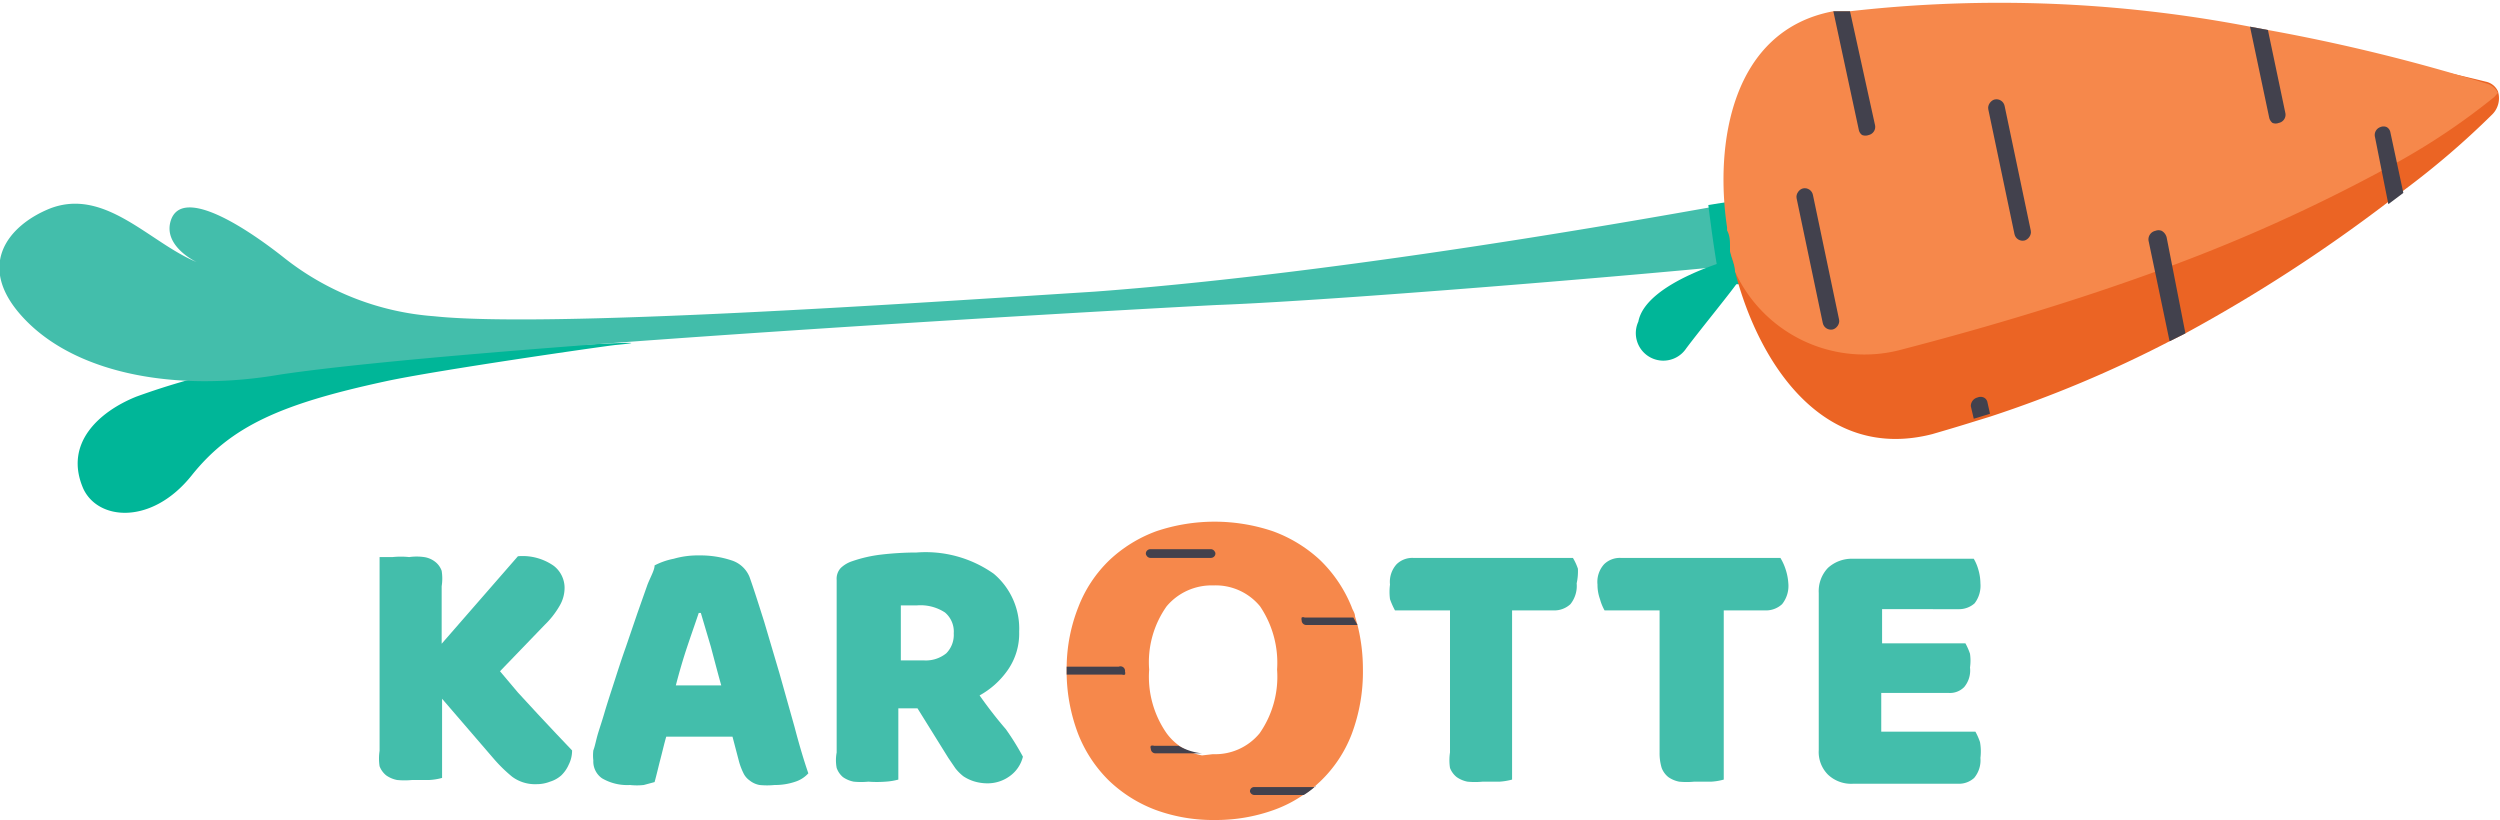 <svg xmlns="http://www.w3.org/2000/svg" viewBox="0 0 60 19.69"><defs><style>.a{fill:#00b698;}.b{fill:#43beab;}.c{fill:#eb6424;}.d{fill:#f6884b;}.e{fill:#42414d;}</style></defs><title>KAROTTE 60px</title><path class="a" d="M9.26,9.15c-2.5.54-3.71,1.07-4.66,2.26S2.36,12.5,2,11.73c-.48-1.1.4-1.86,1.27-2.21a17.28,17.28,0,0,1,2.5-.7c.55-.11,11.54-.78,9-.54C14.41,8.32,10.46,8.89,9.26,9.15Z"/><polygon class="b" points="16.89 7.22 16.89 7.22 16.89 7.22 16.89 7.22"/><path class="b" d="M42,6.32c-.12.06-9.52.88-12.8,1-2.54.13-18,1-22.48,1.67C4.29,9.41,1.92,9,.64,7.71S.18,5.41,1.21,5c1.32-.5,2.39.83,3.51,1.29,0,0-.82-.38-.62-1,.25-.76,1.58,0,2.71.89a6.57,6.57,0,0,0,3.61,1.41C13.16,7.88,22,7.27,26.26,7c6.89-.51,15.49-2.17,15.4-2.13Z"/><path class="a" d="M41,4.92s.14,1.18.29,1.9l.57,0-.23-2Z"/><path class="a" d="M41.64,6.2s-2.14.56-2.32,1.52a.66.66,0,0,0,1.15.64c.36-.48,1.11-1.39,1.28-1.65V6.19Z"/><path class="c" d="M44.23,1.37h0l.4-.06a39.52,39.52,0,0,1,9.51-.23l.42,0a35.6,35.6,0,0,1,5.1.88.41.41,0,0,1,.29.23h0v0a.55.55,0,0,1-.13.55,19.91,19.91,0,0,1-2.16,1.85l-.36.27A37.65,37.65,0,0,1,52.45,8l-.38.19A28.83,28.83,0,0,1,47.76,10l-.39.12c-.35.11-.69.21-1,.3-2.63.67-4.15-1.72-4.71-3.83,0-.16-.08-.33-.12-.49V5.92c0-.13,0-.26-.07-.39V5.46C41.18,3.62,41.71,1.77,44.23,1.37Z"/><path class="d" d="M44,.27l.1,0,.3,0A31.81,31.81,0,0,1,54,.64l.43.08A44.22,44.22,0,0,1,59.66,2a.43.43,0,0,1,.29.23h0v0l-.09.1a16.15,16.15,0,0,1-2.35,1.58l-.37.2a40,40,0,0,1-5,2.26l-.38.14c-1.84.67-3.92,1.31-6.2,1.9a3.42,3.42,0,0,1-3.92-1.89c0-.16-.08-.33-.12-.49V5.92c0-.13,0-.26-.07-.39V5.46C41.15,3.46,41.55.73,44,.27Z"/><path class="e" d="M44,.27l.1,0,.3,0L45,3a.2.2,0,0,1-.15.24.22.22,0,0,1-.16,0,.2.2,0,0,1-.08-.13Z"/><rect class="e" x="46.5" y="3.88" width="3.46" height="0.4" rx="0.2" transform="translate(54.14 52.12) rotate(-101.85)"/><path class="e" d="M54,.64l.43.08.42,2a.2.2,0,0,1-.16.23.2.2,0,0,1-.15,0,.22.22,0,0,1-.08-.13Z"/><rect class="e" x="41.9" y="6.01" width="3.46" height="0.4" rx="0.2" transform="translate(46.51 50.19) rotate(-101.85)"/><path class="e" d="M51.73,5.54a.2.2,0,0,1,.15,0A.25.25,0,0,1,52,5.7L52.45,8l-.38.19-.5-2.39A.21.21,0,0,1,51.73,5.54Z"/><path class="e" d="M47.46,9.54a.19.19,0,0,1,.15,0,.16.16,0,0,1,.09.12l.06.27-.39.12-.07-.3A.21.21,0,0,1,47.46,9.54Z"/><path class="e" d="M57.13,3.05a.19.19,0,0,1,.15,0,.18.18,0,0,1,.09.13l.31,1.45-.36.27L57,3.29A.2.2,0,0,1,57.13,3.05Z"/><path class="b" d="M13.35,17.61l-.45-.48-.47-.51L12,16.11,13.07,15a2.08,2.08,0,0,0,.36-.46.85.85,0,0,0,.12-.43.67.67,0,0,0-.26-.53,1.3,1.3,0,0,0-.86-.23l-1.83,2.1V14.07a1.18,1.18,0,0,0,0-.37.47.47,0,0,0-.16-.22.56.56,0,0,0-.26-.11,1.28,1.28,0,0,0-.36,0,1.87,1.87,0,0,0-.4,0l-.31,0v4.65a1.22,1.22,0,0,0,0,.37.52.52,0,0,0,.16.22.68.68,0,0,0,.26.11,1.86,1.86,0,0,0,.36,0l.41,0a1.41,1.41,0,0,0,.31-.05V16.77l1.24,1.44a3.55,3.55,0,0,0,.44.43.92.92,0,0,0,.59.18.87.87,0,0,0,.32-.06.72.72,0,0,0,.27-.15.81.81,0,0,0,.18-.26.74.74,0,0,0,.08-.34Z"/><path class="b" d="M19.07,17.45l-.36-1.28-.37-1.25c-.13-.41-.24-.76-.35-1.07a.69.69,0,0,0-.43-.4,2.37,2.37,0,0,0-.78-.12,2.09,2.09,0,0,0-.61.08,1.7,1.7,0,0,0-.46.16c0,.11-.09.26-.17.46l-.24.68-.28.82c-.1.28-.19.56-.28.84s-.17.52-.24.76-.14.43-.18.59-.05.21-.08.29a1,1,0,0,0,0,.24.49.49,0,0,0,.21.43,1.2,1.2,0,0,0,.67.16,1.49,1.49,0,0,0,.33,0l.26-.07c.05-.18.09-.36.14-.55s.09-.37.14-.54h1.59l.16.61a1.57,1.57,0,0,0,.1.26.45.45,0,0,0,.15.18.53.53,0,0,0,.24.11,1.79,1.79,0,0,0,.36,0,1.5,1.5,0,0,0,.5-.08.72.72,0,0,0,.31-.2C19.29,18.24,19.18,17.87,19.07,17.45Zm-2.85-1c.08-.31.17-.62.27-.92s.2-.58.28-.82h.05l.24.81c.08.3.16.61.25.93Z"/><path class="b" d="M24.14,17.5q-.32-.37-.63-.81a2,2,0,0,0,.67-.6,1.53,1.53,0,0,0,.28-.93,1.72,1.72,0,0,0-.61-1.39A2.83,2.83,0,0,0,22,13.26a7.48,7.48,0,0,0-.85.05,3.28,3.28,0,0,0-.7.16.72.72,0,0,0-.27.16.38.38,0,0,0-.1.29v4.14a1,1,0,0,0,0,.37.51.51,0,0,0,.15.22.68.68,0,0,0,.26.11,1.83,1.83,0,0,0,.35,0,2.73,2.73,0,0,0,.41,0,1.53,1.53,0,0,0,.31-.05V17h.46l.74,1.19.17.25a1.14,1.14,0,0,0,.19.19,1,1,0,0,0,.25.12,1.11,1.11,0,0,0,.34.05.9.9,0,0,0,.52-.17.81.81,0,0,0,.32-.47A6.29,6.29,0,0,0,24.14,17.5Zm-1.43-1.82a.78.78,0,0,1-.53.17h-.56V14.53l.18,0H22a1.07,1.07,0,0,1,.68.17.6.6,0,0,1,.21.5A.63.63,0,0,1,22.71,15.68Z"/><path class="d" d="M32.58,15l-.06-.21c0-.08-.06-.15-.08-.22a3.26,3.26,0,0,0-.76-1.13,3.34,3.34,0,0,0-1.13-.69,4.38,4.38,0,0,0-2.8,0,3.29,3.29,0,0,0-1.12.69,3.11,3.11,0,0,0-.75,1.13A4,4,0,0,0,25.6,16v.21a4.24,4.24,0,0,0,.27,1.39,3.22,3.22,0,0,0,.74,1.13,3.29,3.29,0,0,0,1.13.71,4,4,0,0,0,1.41.24,4.11,4.11,0,0,0,1.42-.24,3.06,3.06,0,0,0,.72-.37,1.86,1.86,0,0,0,.28-.21h0l.12-.11a3.11,3.11,0,0,0,.75-1.13,4.25,4.25,0,0,0,.27-1.56A4.36,4.36,0,0,0,32.58,15Zm-3.73,3.13A1.35,1.35,0,0,1,28,17.6a2.37,2.37,0,0,1-.42-1.53A2.32,2.32,0,0,1,28,14.55a1.41,1.41,0,0,1,1.12-.5,1.38,1.38,0,0,1,1.12.5,2.42,2.42,0,0,1,.41,1.52,2.37,2.37,0,0,1-.42,1.53,1.38,1.38,0,0,1-1.12.5Z"/><path class="b" d="M37.87,13.65a1.29,1.29,0,0,0-.12-.26H33.92a.54.54,0,0,0-.4.15.63.63,0,0,0-.16.49,1.34,1.34,0,0,0,0,.35,1.78,1.78,0,0,0,.12.27h1.32v3.41a1.22,1.22,0,0,0,0,.37.52.52,0,0,0,.16.22.68.68,0,0,0,.26.11,1.86,1.86,0,0,0,.36,0l.41,0a1.54,1.54,0,0,0,.3-.05V14.65h1a.57.57,0,0,0,.4-.15.7.7,0,0,0,.15-.5A1.34,1.34,0,0,0,37.87,13.65Z"/><path class="b" d="M42.85,13.65a1.29,1.29,0,0,0-.12-.26H38.9a.54.54,0,0,0-.4.15.63.63,0,0,0-.16.49,1,1,0,0,0,.06.35,1.16,1.16,0,0,0,.11.27h1.32v3.41a1.22,1.22,0,0,0,.05.37.52.52,0,0,0,.16.22.68.68,0,0,0,.26.11,1.86,1.86,0,0,0,.36,0l.41,0a1.41,1.41,0,0,0,.3-.05V14.65h1a.57.57,0,0,0,.4-.15.7.7,0,0,0,.15-.5A1.34,1.34,0,0,0,42.85,13.65Z"/><path class="b" d="M47.52,17.81a1.53,1.53,0,0,0-.11-.25H45.15v-.93h1.61a.48.48,0,0,0,.38-.14.62.62,0,0,0,.14-.47,1.15,1.15,0,0,0,0-.33,1.53,1.53,0,0,0-.11-.25h-2v-.82H47a.56.56,0,0,0,.39-.14.69.69,0,0,0,.14-.48,1.2,1.2,0,0,0-.05-.33,1.07,1.07,0,0,0-.11-.26h-2.9a.85.85,0,0,0-.6.22.81.81,0,0,0-.22.6V18a.77.77,0,0,0,.22.59.81.81,0,0,0,.6.22H47a.54.54,0,0,0,.38-.14.66.66,0,0,0,.15-.48A1.27,1.27,0,0,0,47.52,17.81Z"/><path class="e" d="M32.58,15H31.35a.11.11,0,0,1-.11-.11.13.13,0,0,1,0-.07.08.08,0,0,1,.07,0h1.17Z"/><rect class="e" x="27.5" y="13.18" width="1.67" height="0.21" rx="0.11"/><path class="e" d="M27,16.12a.1.1,0,0,1,0,.07.09.09,0,0,1-.07,0H25.6V16h1.25A.11.11,0,0,1,27,16.12Z"/><path class="e" d="M28.85,18.08H27.73a.11.11,0,0,1-.11-.11.08.08,0,0,1,0-.07.12.12,0,0,1,.08,0h.59A1.39,1.39,0,0,0,28.85,18.08Z"/><path class="e" d="M31.57,18.87a1.86,1.86,0,0,1-.28.21H30.11A.11.11,0,0,1,30,19a.1.1,0,0,1,.11-.11h1.46Z"/></svg>